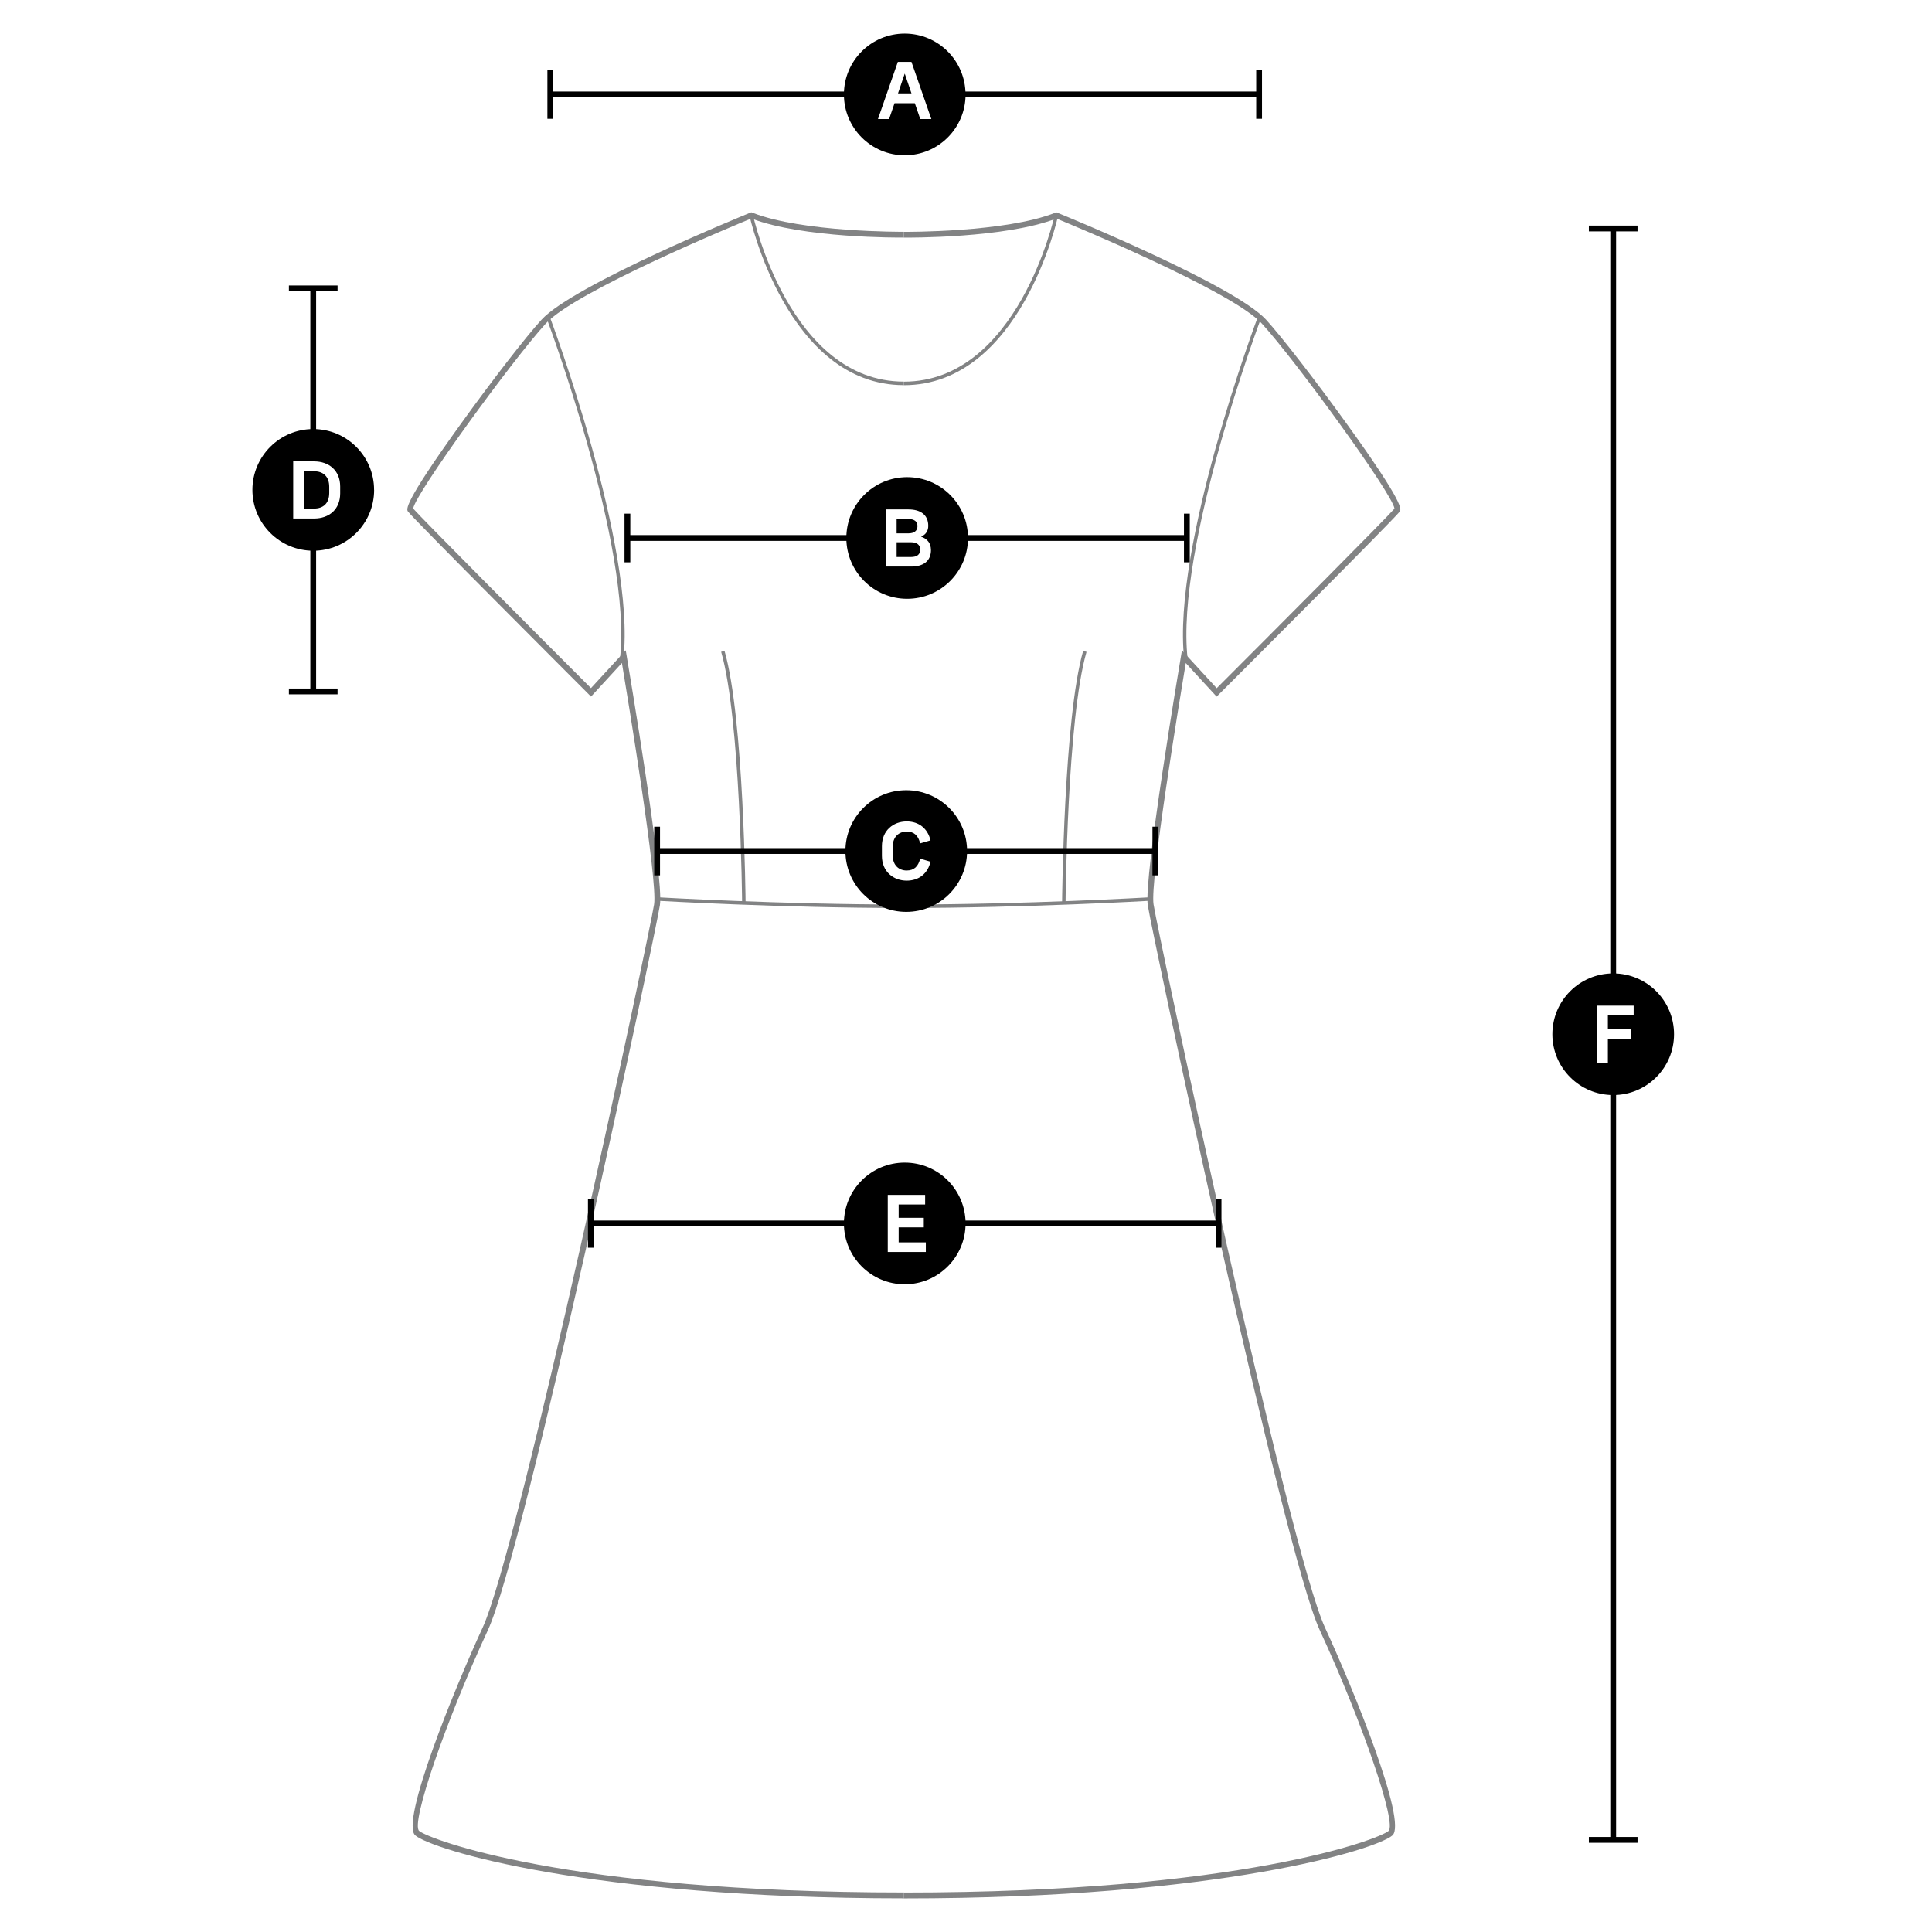 <svg width="230" height="230" viewBox="0 0 230 230" fill="none" xmlns="http://www.w3.org/2000/svg">
<rect width="230" height="230" fill="white"/>
<path d="M107.596 225.993C69.885 225.993 51.326 220.145 49.436 218.497C47.615 216.904 54.181 200.855 57.45 193.779C61.774 184.44 77.32 111.19 77.871 107.658C78.313 104.824 74.733 83.113 74.037 78.927L70.361 82.927L70.106 82.671C69.257 81.823 49.277 61.836 48.581 60.912C48.374 60.636 47.946 60.064 54.829 50.505C58.574 45.298 62.629 40.063 64.471 38.056C68.271 33.911 88.451 25.676 89.306 25.325L89.437 25.27L89.568 25.318C95.527 27.677 107.479 27.594 107.596 27.594V28.283C107.114 28.29 95.561 28.366 89.444 26.008C87.692 26.725 68.526 34.642 64.981 38.511C60.967 42.891 49.395 58.822 49.188 60.54C50.188 61.705 63.236 74.802 70.354 81.92L74.492 77.416L74.609 78.113C74.788 79.189 79.071 104.527 78.561 107.762C78.009 111.3 62.429 184.689 58.084 194.061C53.015 205.013 48.877 217.083 49.898 217.966C50.995 218.924 67.471 225.297 107.603 225.297V225.987L107.596 225.993Z" fill="#828384"/>
<path d="M107.596 225.993V225.304C147.729 225.304 164.205 218.938 165.302 217.973C166.316 217.083 162.184 205.02 157.115 194.068C152.777 184.696 137.197 111.307 136.639 107.769C136.135 104.534 140.411 79.195 140.591 78.12L140.708 77.423L144.846 81.927C151.963 74.809 165.012 61.712 166.012 60.547C165.805 58.829 154.226 42.891 150.219 38.518C146.674 34.649 127.507 26.732 125.756 26.014C119.638 28.373 108.086 28.29 107.596 28.29V27.601C107.727 27.601 119.673 27.69 125.631 25.325L125.763 25.276L125.894 25.332C126.749 25.683 146.929 33.918 150.729 38.063C152.563 40.07 156.619 45.305 160.371 50.512C167.254 60.071 166.826 60.643 166.619 60.919C165.922 61.85 145.942 81.83 145.094 82.678L144.839 82.933L141.163 78.933C140.466 83.12 136.88 104.831 137.328 107.665C137.88 111.197 153.426 184.447 157.75 193.785C161.026 200.862 167.591 216.904 165.764 218.504C163.874 220.159 145.315 226 107.603 226L107.596 225.993Z" fill="#828384"/>
<path d="M107.596 45.849C93.713 45.849 89.278 25.89 89.23 25.683L89.637 25.594C89.679 25.794 94.044 45.429 107.596 45.429V45.849Z" fill="#828384"/>
<path d="M74.223 78.464L73.809 78.416C75.292 65.126 65.16 38.118 65.057 37.842L65.443 37.697C65.547 37.967 75.713 65.071 74.216 78.457L74.223 78.464Z" fill="#828384"/>
<path d="M107.596 108.093C93.099 108.093 78.388 107.238 78.244 107.231L78.271 106.817C78.416 106.824 93.12 107.679 107.603 107.679V108.093H107.596Z" fill="#828384"/>
<path d="M88.347 107.5C88.347 107.279 88.147 85.499 85.851 77.595L86.251 77.478C88.561 85.43 88.761 107.272 88.761 107.493H88.347V107.5Z" fill="#828384"/>
<path d="M107.596 45.849V45.436C121.149 45.436 125.514 25.794 125.556 25.601L125.963 25.69C125.921 25.89 121.487 45.856 107.596 45.856V45.849Z" fill="#828384"/>
<path d="M140.977 78.464C139.487 65.078 149.646 37.973 149.75 37.704L150.136 37.849C150.032 38.118 139.908 65.133 141.384 78.423L140.97 78.471L140.977 78.464Z" fill="#828384"/>
<path d="M107.596 108.093V107.679C122.08 107.679 136.784 106.824 136.928 106.817L136.956 107.231C136.811 107.238 122.093 108.093 107.603 108.093H107.596Z" fill="#828384"/>
<path d="M126.852 107.5H126.438C126.438 107.279 126.645 85.437 128.949 77.485L129.349 77.602C127.052 85.499 126.852 107.286 126.852 107.507V107.5Z" fill="#828384"/>
<path d="M141.294 63.698H74.692V64.388H141.294V63.698Z" fill="black"/>
<path d="M75.036 61.147H74.347V66.94H75.036V61.147Z" fill="black"/>
<path d="M141.639 61.147H140.949V66.94H141.639V61.147Z" fill="black"/>
<path d="M37.635 34.332H36.945V82.196H37.635V34.332Z" fill="black"/>
<path d="M40.187 33.987H34.394V34.677H40.187V33.987Z" fill="black"/>
<path d="M40.187 81.968H34.394V82.658H40.187V81.968Z" fill="black"/>
<path d="M150.204 10.896H65.512V11.586H150.204V10.896Z" fill="black"/>
<path d="M65.857 8.345H65.167V14.138H65.857V8.345Z" fill="black"/>
<path d="M150.239 8.345H149.549V14.138H150.239V8.345Z" fill="black"/>
<path d="M145.018 145.301H70.705V145.991H145.018V145.301Z" fill="black"/>
<path d="M70.684 142.742H69.995V148.536H70.684V142.742Z" fill="black"/>
<path d="M145.411 142.742H144.721V148.536H145.411V142.742Z" fill="black"/>
<path d="M137.542 100.969H78.23V101.658H137.542V100.969Z" fill="black"/>
<path d="M78.574 98.417H77.885V104.21H78.574V98.417Z" fill="black"/>
<path d="M137.887 98.417H137.197V104.21H137.887V98.417Z" fill="black"/>
<path d="M192.392 27.201H191.702V219.035H192.392V27.201Z" fill="black"/>
<path d="M194.944 26.856H189.151V27.546H194.944V26.856Z" fill="black"/>
<path d="M194.944 218.69H189.151V219.38H194.944V218.69Z" fill="black"/>
<path d="M114.949 11.242C114.949 15.242 111.707 18.483 107.707 18.483C103.707 18.483 100.466 15.242 100.466 11.242C100.466 7.241 103.7 4 107.7 4C111.7 4 114.942 7.241 114.942 11.242H114.949Z" fill="black"/>
<path d="M109.555 14.166L108.907 12.283H106.493L105.845 14.166H104.521L106.886 7.366H108.507L110.873 14.166H109.549H109.555ZM106.9 11.111H108.507L107.707 8.759L106.907 11.111H106.9Z" fill="white"/>
<path d="M115.238 64.043C115.238 68.043 111.997 71.285 107.997 71.285C103.997 71.285 100.755 68.043 100.755 64.043C100.755 60.043 103.997 56.802 107.997 56.802C111.997 56.802 115.238 60.043 115.238 64.043Z" fill="black"/>
<path d="M110.831 65.457C110.831 66.837 109.873 67.444 108.48 67.444H105.445V60.643H108.155C109.535 60.643 110.507 61.25 110.507 62.602C110.507 63.147 110.266 63.623 109.652 63.885C110.459 64.168 110.824 64.719 110.824 65.457H110.831ZM106.742 61.788V63.492H108.148C108.811 63.492 109.224 63.202 109.224 62.63C109.224 62.057 108.811 61.788 108.148 61.788H106.742ZM108.473 66.306C109.135 66.306 109.549 66.03 109.549 65.437C109.549 64.843 109.135 64.554 108.473 64.554H106.742V66.306H108.473Z" fill="white"/>
<path d="M115.128 101.314C115.128 105.314 111.886 108.555 107.886 108.555C103.886 108.555 100.645 105.314 100.645 101.314C100.645 97.314 103.886 94.072 107.886 94.072C111.886 94.072 115.128 97.314 115.128 101.314Z" fill="black"/>
<path d="M104.99 101.893V100.734C104.99 98.865 106.355 97.789 107.941 97.789C109.404 97.789 110.445 98.645 110.776 100.045L109.542 100.403C109.321 99.486 108.831 98.996 107.935 98.996C107.038 98.996 106.279 99.603 106.279 100.783V101.845C106.279 103.038 107.038 103.631 107.935 103.631C108.831 103.631 109.314 103.141 109.542 102.224L110.776 102.583C110.445 103.99 109.404 104.838 107.941 104.838C106.362 104.838 104.99 103.769 104.99 101.893Z" fill="white"/>
<path d="M44.539 58.319C44.539 62.319 41.298 65.561 37.298 65.561C33.298 65.561 30.049 62.319 30.049 58.319C30.049 54.319 33.291 51.077 37.291 51.077C41.291 51.077 44.533 54.319 44.533 58.319H44.539Z" fill="black"/>
<path d="M40.498 57.919V58.733C40.498 60.657 39.16 61.726 37.401 61.726H34.905V54.926H37.401C39.153 54.926 40.498 56.002 40.498 57.919ZM39.194 57.96C39.194 56.684 38.436 56.105 37.401 56.105H36.201V60.54H37.401C38.436 60.54 39.194 59.967 39.194 58.684V57.953V57.96Z" fill="white"/>
<path d="M114.949 145.646C114.949 149.646 111.707 152.888 107.707 152.888C103.707 152.888 100.466 149.646 100.466 145.646C100.466 141.646 103.707 138.404 107.707 138.404C111.707 138.404 114.949 141.646 114.949 145.646Z" fill="black"/>
<path d="M106.983 147.901H110.218V149.046H105.686V142.246H110.135V143.391H106.983V144.977H109.976V146.115H106.983V147.901Z" fill="white"/>
<path d="M199.29 123.121C199.29 127.121 196.048 130.363 192.048 130.363C188.048 130.363 184.806 127.121 184.806 123.121C184.806 119.121 188.048 115.88 192.048 115.88C196.048 115.88 199.29 119.121 199.29 123.121Z" fill="black"/>
<path d="M194.482 120.859H191.413V122.528H194.158V123.673H191.413V126.521H190.117V119.721H194.482V120.866V120.859Z" fill="white"/>
</svg>
